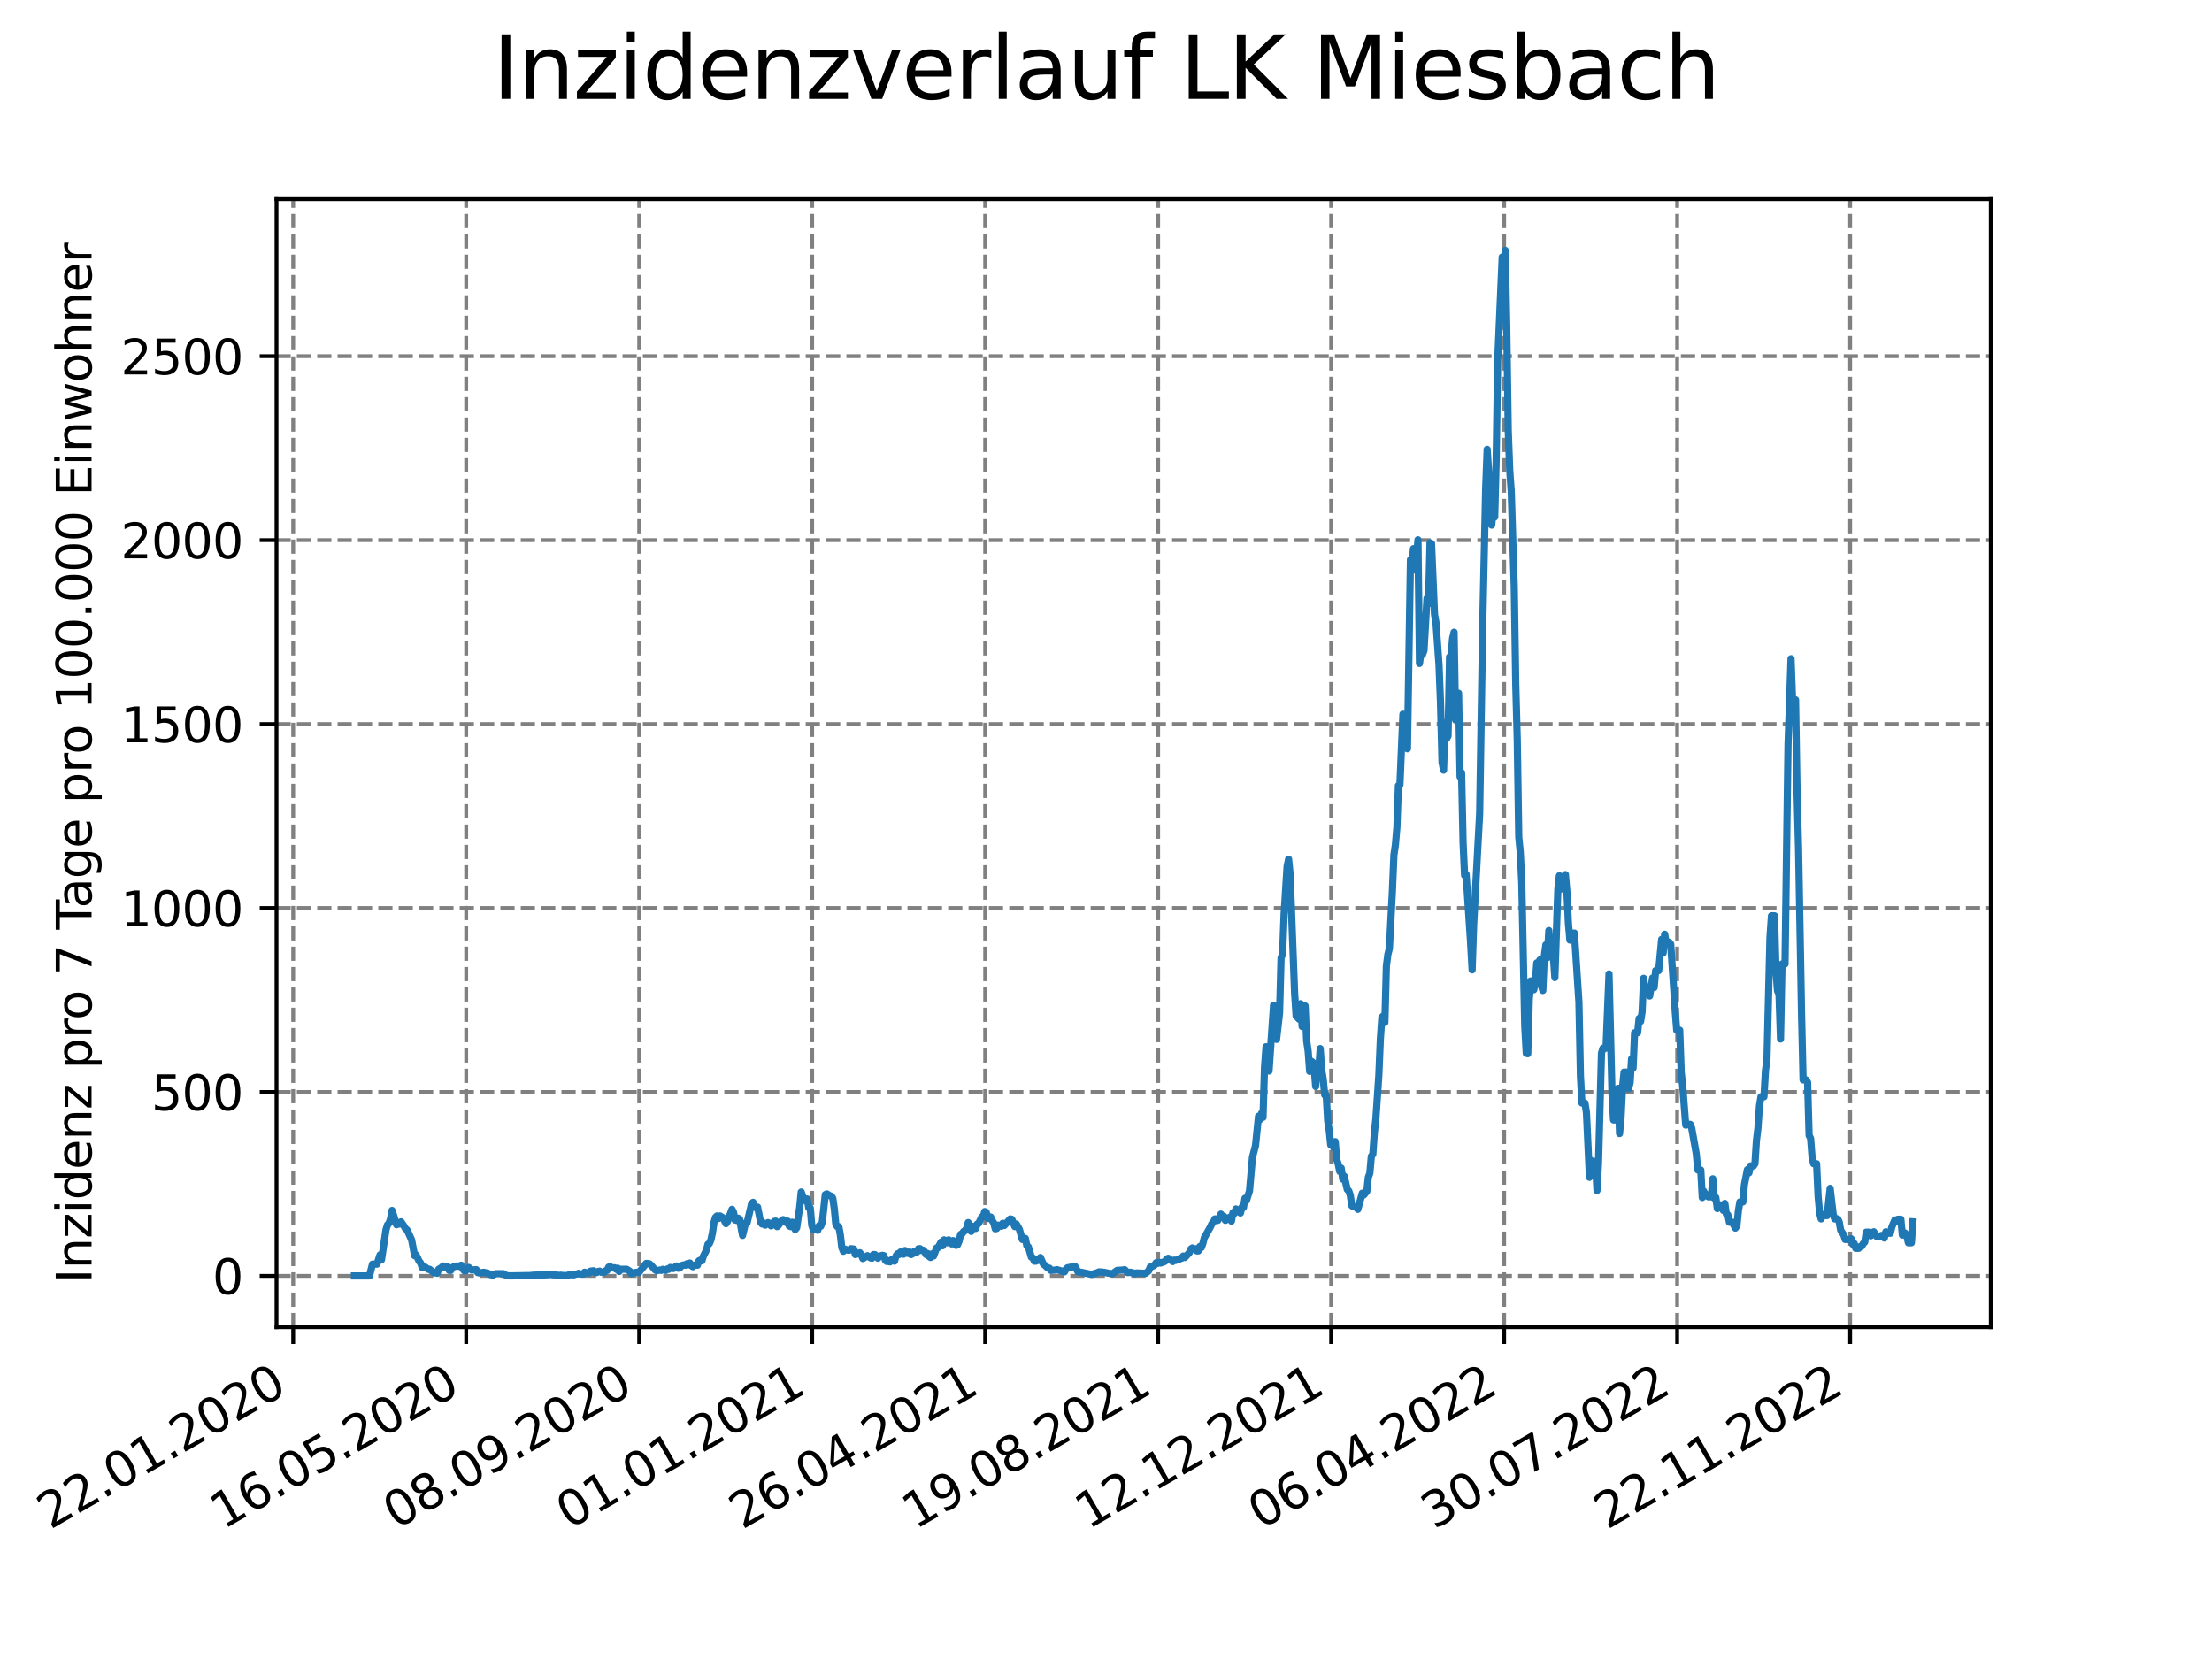 <?xml version="1.0" encoding="utf-8" standalone="no"?>
<!DOCTYPE svg PUBLIC "-//W3C//DTD SVG 1.1//EN"
  "http://www.w3.org/Graphics/SVG/1.1/DTD/svg11.dtd">
<svg xmlns:xlink="http://www.w3.org/1999/xlink" width="460.8pt" height="345.6pt" viewBox="0 0 460.8 345.6" xmlns="http://www.w3.org/2000/svg" version="1.1">
 <defs>
  <style type="text/css">*{stroke-linejoin: round; stroke-linecap: butt}</style>
 </defs>
 <g id="figure_1">
  <g id="patch_1">
   <path d="M 0 345.6 
L 460.8 345.6 
L 460.8 0 
L 0 0 
z
" style="fill: #ffffff"/>
  </g>
  <g id="axes_1">
   <g id="patch_2">
    <path d="M 57.6 276.48 
L 414.72 276.48 
L 414.72 41.472 
L 57.6 41.472 
z
" style="fill: #ffffff"/>
   </g>
   <g id="matplotlib.axis_1">
    <g id="xtick_1">
     <g id="line2d_1">
      <path d="M 61.076 276.48 
L 61.076 41.472 
" clip-path="url(#pb27482b53b)" style="fill: none; stroke-dasharray: 2.96,1.28; stroke-dashoffset: 0; stroke: #808080; stroke-width: 0.8"/>
     </g>
     <g id="line2d_2">
      <defs>
       <path id="m1804c351b8" d="M 0 0 
L 0 3.5 
" style="stroke: #000000; stroke-width: 0.8"/>
      </defs>
      <g>
       <use xlink:href="#m1804c351b8" x="61.076" y="276.48" style="stroke: #000000; stroke-width: 0.8"/>
      </g>
     </g>
     <g id="text_1">
      <!-- 22.01.2020 -->
      <g transform="translate(10.451 318.689) rotate(-30) scale(0.1 -0.1)">
       <defs>
        <path id="DejaVuSans-32" d="M 1228 531 
L 3431 531 
L 3431 0 
L 469 0 
L 469 531 
Q 828 903 1448 1529 
Q 2069 2156 2228 2338 
Q 2531 2678 2651 2914 
Q 2772 3150 2772 3378 
Q 2772 3750 2511 3984 
Q 2250 4219 1831 4219 
Q 1534 4219 1204 4116 
Q 875 4013 500 3803 
L 500 4441 
Q 881 4594 1212 4672 
Q 1544 4750 1819 4750 
Q 2544 4750 2975 4387 
Q 3406 4025 3406 3419 
Q 3406 3131 3298 2873 
Q 3191 2616 2906 2266 
Q 2828 2175 2409 1742 
Q 1991 1309 1228 531 
z
" transform="scale(0.016)"/>
        <path id="DejaVuSans-2e" d="M 684 794 
L 1344 794 
L 1344 0 
L 684 0 
L 684 794 
z
" transform="scale(0.016)"/>
        <path id="DejaVuSans-30" d="M 2034 4250 
Q 1547 4250 1301 3770 
Q 1056 3291 1056 2328 
Q 1056 1369 1301 889 
Q 1547 409 2034 409 
Q 2525 409 2770 889 
Q 3016 1369 3016 2328 
Q 3016 3291 2770 3770 
Q 2525 4250 2034 4250 
z
M 2034 4750 
Q 2819 4750 3233 4129 
Q 3647 3509 3647 2328 
Q 3647 1150 3233 529 
Q 2819 -91 2034 -91 
Q 1250 -91 836 529 
Q 422 1150 422 2328 
Q 422 3509 836 4129 
Q 1250 4750 2034 4750 
z
" transform="scale(0.016)"/>
        <path id="DejaVuSans-31" d="M 794 531 
L 1825 531 
L 1825 4091 
L 703 3866 
L 703 4441 
L 1819 4666 
L 2450 4666 
L 2450 531 
L 3481 531 
L 3481 0 
L 794 0 
L 794 531 
z
" transform="scale(0.016)"/>
       </defs>
       <use xlink:href="#DejaVuSans-32"/>
       <use xlink:href="#DejaVuSans-32" x="63.623"/>
       <use xlink:href="#DejaVuSans-2e" x="127.246"/>
       <use xlink:href="#DejaVuSans-30" x="159.033"/>
       <use xlink:href="#DejaVuSans-31" x="222.656"/>
       <use xlink:href="#DejaVuSans-2e" x="286.279"/>
       <use xlink:href="#DejaVuSans-32" x="318.066"/>
       <use xlink:href="#DejaVuSans-30" x="381.689"/>
       <use xlink:href="#DejaVuSans-32" x="445.312"/>
       <use xlink:href="#DejaVuSans-30" x="508.936"/>
      </g>
     </g>
    </g>
    <g id="xtick_2">
     <g id="line2d_3">
      <path d="M 97.114 276.48 
L 97.114 41.472 
" clip-path="url(#pb27482b53b)" style="fill: none; stroke-dasharray: 2.96,1.28; stroke-dashoffset: 0; stroke: #808080; stroke-width: 0.8"/>
     </g>
     <g id="line2d_4">
      <g>
       <use xlink:href="#m1804c351b8" x="97.114" y="276.48" style="stroke: #000000; stroke-width: 0.8"/>
      </g>
     </g>
     <g id="text_2">
      <!-- 16.05.2020 -->
      <g transform="translate(46.489 318.689) rotate(-30) scale(0.1 -0.1)">
       <defs>
        <path id="DejaVuSans-36" d="M 2113 2584 
Q 1688 2584 1439 2293 
Q 1191 2003 1191 1497 
Q 1191 994 1439 701 
Q 1688 409 2113 409 
Q 2538 409 2786 701 
Q 3034 994 3034 1497 
Q 3034 2003 2786 2293 
Q 2538 2584 2113 2584 
z
M 3366 4563 
L 3366 3988 
Q 3128 4100 2886 4159 
Q 2644 4219 2406 4219 
Q 1781 4219 1451 3797 
Q 1122 3375 1075 2522 
Q 1259 2794 1537 2939 
Q 1816 3084 2150 3084 
Q 2853 3084 3261 2657 
Q 3669 2231 3669 1497 
Q 3669 778 3244 343 
Q 2819 -91 2113 -91 
Q 1303 -91 875 529 
Q 447 1150 447 2328 
Q 447 3434 972 4092 
Q 1497 4750 2381 4750 
Q 2619 4750 2861 4703 
Q 3103 4656 3366 4563 
z
" transform="scale(0.016)"/>
        <path id="DejaVuSans-35" d="M 691 4666 
L 3169 4666 
L 3169 4134 
L 1269 4134 
L 1269 2991 
Q 1406 3038 1543 3061 
Q 1681 3084 1819 3084 
Q 2600 3084 3056 2656 
Q 3513 2228 3513 1497 
Q 3513 744 3044 326 
Q 2575 -91 1722 -91 
Q 1428 -91 1123 -41 
Q 819 9 494 109 
L 494 744 
Q 775 591 1075 516 
Q 1375 441 1709 441 
Q 2250 441 2565 725 
Q 2881 1009 2881 1497 
Q 2881 1984 2565 2268 
Q 2250 2553 1709 2553 
Q 1456 2553 1204 2497 
Q 953 2441 691 2322 
L 691 4666 
z
" transform="scale(0.016)"/>
       </defs>
       <use xlink:href="#DejaVuSans-31"/>
       <use xlink:href="#DejaVuSans-36" x="63.623"/>
       <use xlink:href="#DejaVuSans-2e" x="127.246"/>
       <use xlink:href="#DejaVuSans-30" x="159.033"/>
       <use xlink:href="#DejaVuSans-35" x="222.656"/>
       <use xlink:href="#DejaVuSans-2e" x="286.279"/>
       <use xlink:href="#DejaVuSans-32" x="318.066"/>
       <use xlink:href="#DejaVuSans-30" x="381.689"/>
       <use xlink:href="#DejaVuSans-32" x="445.312"/>
       <use xlink:href="#DejaVuSans-30" x="508.936"/>
      </g>
     </g>
    </g>
    <g id="xtick_3">
     <g id="line2d_5">
      <path d="M 133.152 276.48 
L 133.152 41.472 
" clip-path="url(#pb27482b53b)" style="fill: none; stroke-dasharray: 2.96,1.28; stroke-dashoffset: 0; stroke: #808080; stroke-width: 0.8"/>
     </g>
     <g id="line2d_6">
      <g>
       <use xlink:href="#m1804c351b8" x="133.152" y="276.48" style="stroke: #000000; stroke-width: 0.8"/>
      </g>
     </g>
     <g id="text_3">
      <!-- 08.09.2020 -->
      <g transform="translate(82.526 318.689) rotate(-30) scale(0.1 -0.1)">
       <defs>
        <path id="DejaVuSans-38" d="M 2034 2216 
Q 1584 2216 1326 1975 
Q 1069 1734 1069 1313 
Q 1069 891 1326 650 
Q 1584 409 2034 409 
Q 2484 409 2743 651 
Q 3003 894 3003 1313 
Q 3003 1734 2745 1975 
Q 2488 2216 2034 2216 
z
M 1403 2484 
Q 997 2584 770 2862 
Q 544 3141 544 3541 
Q 544 4100 942 4425 
Q 1341 4750 2034 4750 
Q 2731 4750 3128 4425 
Q 3525 4100 3525 3541 
Q 3525 3141 3298 2862 
Q 3072 2584 2669 2484 
Q 3125 2378 3379 2068 
Q 3634 1759 3634 1313 
Q 3634 634 3220 271 
Q 2806 -91 2034 -91 
Q 1263 -91 848 271 
Q 434 634 434 1313 
Q 434 1759 690 2068 
Q 947 2378 1403 2484 
z
M 1172 3481 
Q 1172 3119 1398 2916 
Q 1625 2713 2034 2713 
Q 2441 2713 2670 2916 
Q 2900 3119 2900 3481 
Q 2900 3844 2670 4047 
Q 2441 4250 2034 4250 
Q 1625 4250 1398 4047 
Q 1172 3844 1172 3481 
z
" transform="scale(0.016)"/>
        <path id="DejaVuSans-39" d="M 703 97 
L 703 672 
Q 941 559 1184 500 
Q 1428 441 1663 441 
Q 2288 441 2617 861 
Q 2947 1281 2994 2138 
Q 2813 1869 2534 1725 
Q 2256 1581 1919 1581 
Q 1219 1581 811 2004 
Q 403 2428 403 3163 
Q 403 3881 828 4315 
Q 1253 4750 1959 4750 
Q 2769 4750 3195 4129 
Q 3622 3509 3622 2328 
Q 3622 1225 3098 567 
Q 2575 -91 1691 -91 
Q 1453 -91 1209 -44 
Q 966 3 703 97 
z
M 1959 2075 
Q 2384 2075 2632 2365 
Q 2881 2656 2881 3163 
Q 2881 3666 2632 3958 
Q 2384 4250 1959 4250 
Q 1534 4250 1286 3958 
Q 1038 3666 1038 3163 
Q 1038 2656 1286 2365 
Q 1534 2075 1959 2075 
z
" transform="scale(0.016)"/>
       </defs>
       <use xlink:href="#DejaVuSans-30"/>
       <use xlink:href="#DejaVuSans-38" x="63.623"/>
       <use xlink:href="#DejaVuSans-2e" x="127.246"/>
       <use xlink:href="#DejaVuSans-30" x="159.033"/>
       <use xlink:href="#DejaVuSans-39" x="222.656"/>
       <use xlink:href="#DejaVuSans-2e" x="286.279"/>
       <use xlink:href="#DejaVuSans-32" x="318.066"/>
       <use xlink:href="#DejaVuSans-30" x="381.689"/>
       <use xlink:href="#DejaVuSans-32" x="445.312"/>
       <use xlink:href="#DejaVuSans-30" x="508.936"/>
      </g>
     </g>
    </g>
    <g id="xtick_4">
     <g id="line2d_7">
      <path d="M 169.19 276.48 
L 169.19 41.472 
" clip-path="url(#pb27482b53b)" style="fill: none; stroke-dasharray: 2.96,1.28; stroke-dashoffset: 0; stroke: #808080; stroke-width: 0.8"/>
     </g>
     <g id="line2d_8">
      <g>
       <use xlink:href="#m1804c351b8" x="169.19" y="276.48" style="stroke: #000000; stroke-width: 0.8"/>
      </g>
     </g>
     <g id="text_4">
      <!-- 01.01.2021 -->
      <g transform="translate(118.564 318.689) rotate(-30) scale(0.1 -0.1)">
       <use xlink:href="#DejaVuSans-30"/>
       <use xlink:href="#DejaVuSans-31" x="63.623"/>
       <use xlink:href="#DejaVuSans-2e" x="127.246"/>
       <use xlink:href="#DejaVuSans-30" x="159.033"/>
       <use xlink:href="#DejaVuSans-31" x="222.656"/>
       <use xlink:href="#DejaVuSans-2e" x="286.279"/>
       <use xlink:href="#DejaVuSans-32" x="318.066"/>
       <use xlink:href="#DejaVuSans-30" x="381.689"/>
       <use xlink:href="#DejaVuSans-32" x="445.312"/>
       <use xlink:href="#DejaVuSans-31" x="508.936"/>
      </g>
     </g>
    </g>
    <g id="xtick_5">
     <g id="line2d_9">
      <path d="M 205.227 276.48 
L 205.227 41.472 
" clip-path="url(#pb27482b53b)" style="fill: none; stroke-dasharray: 2.96,1.28; stroke-dashoffset: 0; stroke: #808080; stroke-width: 0.8"/>
     </g>
     <g id="line2d_10">
      <g>
       <use xlink:href="#m1804c351b8" x="205.227" y="276.48" style="stroke: #000000; stroke-width: 0.8"/>
      </g>
     </g>
     <g id="text_5">
      <!-- 26.04.2021 -->
      <g transform="translate(154.602 318.689) rotate(-30) scale(0.1 -0.1)">
       <defs>
        <path id="DejaVuSans-34" d="M 2419 4116 
L 825 1625 
L 2419 1625 
L 2419 4116 
z
M 2253 4666 
L 3047 4666 
L 3047 1625 
L 3713 1625 
L 3713 1100 
L 3047 1100 
L 3047 0 
L 2419 0 
L 2419 1100 
L 313 1100 
L 313 1709 
L 2253 4666 
z
" transform="scale(0.016)"/>
       </defs>
       <use xlink:href="#DejaVuSans-32"/>
       <use xlink:href="#DejaVuSans-36" x="63.623"/>
       <use xlink:href="#DejaVuSans-2e" x="127.246"/>
       <use xlink:href="#DejaVuSans-30" x="159.033"/>
       <use xlink:href="#DejaVuSans-34" x="222.656"/>
       <use xlink:href="#DejaVuSans-2e" x="286.279"/>
       <use xlink:href="#DejaVuSans-32" x="318.066"/>
       <use xlink:href="#DejaVuSans-30" x="381.689"/>
       <use xlink:href="#DejaVuSans-32" x="445.312"/>
       <use xlink:href="#DejaVuSans-31" x="508.936"/>
      </g>
     </g>
    </g>
    <g id="xtick_6">
     <g id="line2d_11">
      <path d="M 241.265 276.48 
L 241.265 41.472 
" clip-path="url(#pb27482b53b)" style="fill: none; stroke-dasharray: 2.96,1.28; stroke-dashoffset: 0; stroke: #808080; stroke-width: 0.8"/>
     </g>
     <g id="line2d_12">
      <g>
       <use xlink:href="#m1804c351b8" x="241.265" y="276.48" style="stroke: #000000; stroke-width: 0.8"/>
      </g>
     </g>
     <g id="text_6">
      <!-- 19.08.2021 -->
      <g transform="translate(190.64 318.689) rotate(-30) scale(0.1 -0.1)">
       <use xlink:href="#DejaVuSans-31"/>
       <use xlink:href="#DejaVuSans-39" x="63.623"/>
       <use xlink:href="#DejaVuSans-2e" x="127.246"/>
       <use xlink:href="#DejaVuSans-30" x="159.033"/>
       <use xlink:href="#DejaVuSans-38" x="222.656"/>
       <use xlink:href="#DejaVuSans-2e" x="286.279"/>
       <use xlink:href="#DejaVuSans-32" x="318.066"/>
       <use xlink:href="#DejaVuSans-30" x="381.689"/>
       <use xlink:href="#DejaVuSans-32" x="445.312"/>
       <use xlink:href="#DejaVuSans-31" x="508.936"/>
      </g>
     </g>
    </g>
    <g id="xtick_7">
     <g id="line2d_13">
      <path d="M 277.303 276.48 
L 277.303 41.472 
" clip-path="url(#pb27482b53b)" style="fill: none; stroke-dasharray: 2.96,1.28; stroke-dashoffset: 0; stroke: #808080; stroke-width: 0.8"/>
     </g>
     <g id="line2d_14">
      <g>
       <use xlink:href="#m1804c351b8" x="277.303" y="276.48" style="stroke: #000000; stroke-width: 0.8"/>
      </g>
     </g>
     <g id="text_7">
      <!-- 12.12.2021 -->
      <g transform="translate(226.678 318.689) rotate(-30) scale(0.1 -0.1)">
       <use xlink:href="#DejaVuSans-31"/>
       <use xlink:href="#DejaVuSans-32" x="63.623"/>
       <use xlink:href="#DejaVuSans-2e" x="127.246"/>
       <use xlink:href="#DejaVuSans-31" x="159.033"/>
       <use xlink:href="#DejaVuSans-32" x="222.656"/>
       <use xlink:href="#DejaVuSans-2e" x="286.279"/>
       <use xlink:href="#DejaVuSans-32" x="318.066"/>
       <use xlink:href="#DejaVuSans-30" x="381.689"/>
       <use xlink:href="#DejaVuSans-32" x="445.312"/>
       <use xlink:href="#DejaVuSans-31" x="508.936"/>
      </g>
     </g>
    </g>
    <g id="xtick_8">
     <g id="line2d_15">
      <path d="M 313.341 276.48 
L 313.341 41.472 
" clip-path="url(#pb27482b53b)" style="fill: none; stroke-dasharray: 2.96,1.28; stroke-dashoffset: 0; stroke: #808080; stroke-width: 0.8"/>
     </g>
     <g id="line2d_16">
      <g>
       <use xlink:href="#m1804c351b8" x="313.341" y="276.48" style="stroke: #000000; stroke-width: 0.8"/>
      </g>
     </g>
     <g id="text_8">
      <!-- 06.04.2022 -->
      <g transform="translate(262.716 318.689) rotate(-30) scale(0.1 -0.1)">
       <use xlink:href="#DejaVuSans-30"/>
       <use xlink:href="#DejaVuSans-36" x="63.623"/>
       <use xlink:href="#DejaVuSans-2e" x="127.246"/>
       <use xlink:href="#DejaVuSans-30" x="159.033"/>
       <use xlink:href="#DejaVuSans-34" x="222.656"/>
       <use xlink:href="#DejaVuSans-2e" x="286.279"/>
       <use xlink:href="#DejaVuSans-32" x="318.066"/>
       <use xlink:href="#DejaVuSans-30" x="381.689"/>
       <use xlink:href="#DejaVuSans-32" x="445.312"/>
       <use xlink:href="#DejaVuSans-32" x="508.936"/>
      </g>
     </g>
    </g>
    <g id="xtick_9">
     <g id="line2d_17">
      <path d="M 349.379 276.48 
L 349.379 41.472 
" clip-path="url(#pb27482b53b)" style="fill: none; stroke-dasharray: 2.96,1.28; stroke-dashoffset: 0; stroke: #808080; stroke-width: 0.8"/>
     </g>
     <g id="line2d_18">
      <g>
       <use xlink:href="#m1804c351b8" x="349.379" y="276.48" style="stroke: #000000; stroke-width: 0.8"/>
      </g>
     </g>
     <g id="text_9">
      <!-- 30.07.2022 -->
      <g transform="translate(298.754 318.689) rotate(-30) scale(0.1 -0.1)">
       <defs>
        <path id="DejaVuSans-33" d="M 2597 2516 
Q 3050 2419 3304 2112 
Q 3559 1806 3559 1356 
Q 3559 666 3084 287 
Q 2609 -91 1734 -91 
Q 1441 -91 1130 -33 
Q 819 25 488 141 
L 488 750 
Q 750 597 1062 519 
Q 1375 441 1716 441 
Q 2309 441 2620 675 
Q 2931 909 2931 1356 
Q 2931 1769 2642 2001 
Q 2353 2234 1838 2234 
L 1294 2234 
L 1294 2753 
L 1863 2753 
Q 2328 2753 2575 2939 
Q 2822 3125 2822 3475 
Q 2822 3834 2567 4026 
Q 2313 4219 1838 4219 
Q 1578 4219 1281 4162 
Q 984 4106 628 3988 
L 628 4550 
Q 988 4650 1302 4700 
Q 1616 4750 1894 4750 
Q 2613 4750 3031 4423 
Q 3450 4097 3450 3541 
Q 3450 3153 3228 2886 
Q 3006 2619 2597 2516 
z
" transform="scale(0.016)"/>
        <path id="DejaVuSans-37" d="M 525 4666 
L 3525 4666 
L 3525 4397 
L 1831 0 
L 1172 0 
L 2766 4134 
L 525 4134 
L 525 4666 
z
" transform="scale(0.016)"/>
       </defs>
       <use xlink:href="#DejaVuSans-33"/>
       <use xlink:href="#DejaVuSans-30" x="63.623"/>
       <use xlink:href="#DejaVuSans-2e" x="127.246"/>
       <use xlink:href="#DejaVuSans-30" x="159.033"/>
       <use xlink:href="#DejaVuSans-37" x="222.656"/>
       <use xlink:href="#DejaVuSans-2e" x="286.279"/>
       <use xlink:href="#DejaVuSans-32" x="318.066"/>
       <use xlink:href="#DejaVuSans-30" x="381.689"/>
       <use xlink:href="#DejaVuSans-32" x="445.312"/>
       <use xlink:href="#DejaVuSans-32" x="508.936"/>
      </g>
     </g>
    </g>
    <g id="xtick_10">
     <g id="line2d_19">
      <path d="M 385.417 276.48 
L 385.417 41.472 
" clip-path="url(#pb27482b53b)" style="fill: none; stroke-dasharray: 2.96,1.28; stroke-dashoffset: 0; stroke: #808080; stroke-width: 0.8"/>
     </g>
     <g id="line2d_20">
      <g>
       <use xlink:href="#m1804c351b8" x="385.417" y="276.48" style="stroke: #000000; stroke-width: 0.8"/>
      </g>
     </g>
     <g id="text_10">
      <!-- 22.11.2022 -->
      <g transform="translate(334.792 318.689) rotate(-30) scale(0.1 -0.1)">
       <use xlink:href="#DejaVuSans-32"/>
       <use xlink:href="#DejaVuSans-32" x="63.623"/>
       <use xlink:href="#DejaVuSans-2e" x="127.246"/>
       <use xlink:href="#DejaVuSans-31" x="159.033"/>
       <use xlink:href="#DejaVuSans-31" x="222.656"/>
       <use xlink:href="#DejaVuSans-2e" x="286.279"/>
       <use xlink:href="#DejaVuSans-32" x="318.066"/>
       <use xlink:href="#DejaVuSans-30" x="381.689"/>
       <use xlink:href="#DejaVuSans-32" x="445.312"/>
       <use xlink:href="#DejaVuSans-32" x="508.936"/>
      </g>
     </g>
    </g>
   </g>
   <g id="matplotlib.axis_2">
    <g id="ytick_1">
     <g id="line2d_21">
      <path d="M 57.6 265.798 
L 414.72 265.798 
" clip-path="url(#pb27482b53b)" style="fill: none; stroke-dasharray: 2.96,1.28; stroke-dashoffset: 0; stroke: #808080; stroke-width: 0.8"/>
     </g>
     <g id="line2d_22">
      <defs>
       <path id="mbb3ee02e21" d="M 0 0 
L -3.5 0 
" style="stroke: #000000; stroke-width: 0.8"/>
      </defs>
      <g>
       <use xlink:href="#mbb3ee02e21" x="57.6" y="265.798" style="stroke: #000000; stroke-width: 0.8"/>
      </g>
     </g>
     <g id="text_11">
      <!-- 0 -->
      <g transform="translate(44.237 269.597) scale(0.1 -0.1)">
       <use xlink:href="#DejaVuSans-30"/>
      </g>
     </g>
    </g>
    <g id="ytick_2">
     <g id="line2d_23">
      <path d="M 57.6 227.479 
L 414.72 227.479 
" clip-path="url(#pb27482b53b)" style="fill: none; stroke-dasharray: 2.96,1.28; stroke-dashoffset: 0; stroke: #808080; stroke-width: 0.8"/>
     </g>
     <g id="line2d_24">
      <g>
       <use xlink:href="#mbb3ee02e21" x="57.6" y="227.479" style="stroke: #000000; stroke-width: 0.8"/>
      </g>
     </g>
     <g id="text_12">
      <!-- 500 -->
      <g transform="translate(31.512 231.278) scale(0.1 -0.1)">
       <use xlink:href="#DejaVuSans-35"/>
       <use xlink:href="#DejaVuSans-30" x="63.623"/>
       <use xlink:href="#DejaVuSans-30" x="127.246"/>
      </g>
     </g>
    </g>
    <g id="ytick_3">
     <g id="line2d_25">
      <path d="M 57.6 189.16 
L 414.72 189.16 
" clip-path="url(#pb27482b53b)" style="fill: none; stroke-dasharray: 2.96,1.28; stroke-dashoffset: 0; stroke: #808080; stroke-width: 0.8"/>
     </g>
     <g id="line2d_26">
      <g>
       <use xlink:href="#mbb3ee02e21" x="57.6" y="189.16" style="stroke: #000000; stroke-width: 0.8"/>
      </g>
     </g>
     <g id="text_13">
      <!-- 1000 -->
      <g transform="translate(25.15 192.96) scale(0.1 -0.1)">
       <use xlink:href="#DejaVuSans-31"/>
       <use xlink:href="#DejaVuSans-30" x="63.623"/>
       <use xlink:href="#DejaVuSans-30" x="127.246"/>
       <use xlink:href="#DejaVuSans-30" x="190.869"/>
      </g>
     </g>
    </g>
    <g id="ytick_4">
     <g id="line2d_27">
      <path d="M 57.6 150.842 
L 414.72 150.842 
" clip-path="url(#pb27482b53b)" style="fill: none; stroke-dasharray: 2.96,1.28; stroke-dashoffset: 0; stroke: #808080; stroke-width: 0.8"/>
     </g>
     <g id="line2d_28">
      <g>
       <use xlink:href="#mbb3ee02e21" x="57.6" y="150.842" style="stroke: #000000; stroke-width: 0.8"/>
      </g>
     </g>
     <g id="text_14">
      <!-- 1500 -->
      <g transform="translate(25.15 154.641) scale(0.1 -0.1)">
       <use xlink:href="#DejaVuSans-31"/>
       <use xlink:href="#DejaVuSans-35" x="63.623"/>
       <use xlink:href="#DejaVuSans-30" x="127.246"/>
       <use xlink:href="#DejaVuSans-30" x="190.869"/>
      </g>
     </g>
    </g>
    <g id="ytick_5">
     <g id="line2d_29">
      <path d="M 57.6 112.523 
L 414.72 112.523 
" clip-path="url(#pb27482b53b)" style="fill: none; stroke-dasharray: 2.96,1.28; stroke-dashoffset: 0; stroke: #808080; stroke-width: 0.8"/>
     </g>
     <g id="line2d_30">
      <g>
       <use xlink:href="#mbb3ee02e21" x="57.6" y="112.523" style="stroke: #000000; stroke-width: 0.8"/>
      </g>
     </g>
     <g id="text_15">
      <!-- 2000 -->
      <g transform="translate(25.15 116.322) scale(0.1 -0.1)">
       <use xlink:href="#DejaVuSans-32"/>
       <use xlink:href="#DejaVuSans-30" x="63.623"/>
       <use xlink:href="#DejaVuSans-30" x="127.246"/>
       <use xlink:href="#DejaVuSans-30" x="190.869"/>
      </g>
     </g>
    </g>
    <g id="ytick_6">
     <g id="line2d_31">
      <path d="M 57.6 74.204 
L 414.72 74.204 
" clip-path="url(#pb27482b53b)" style="fill: none; stroke-dasharray: 2.96,1.28; stroke-dashoffset: 0; stroke: #808080; stroke-width: 0.8"/>
     </g>
     <g id="line2d_32">
      <g>
       <use xlink:href="#mbb3ee02e21" x="57.6" y="74.204" style="stroke: #000000; stroke-width: 0.8"/>
      </g>
     </g>
     <g id="text_16">
      <!-- 2500 -->
      <g transform="translate(25.15 78.004) scale(0.1 -0.1)">
       <use xlink:href="#DejaVuSans-32"/>
       <use xlink:href="#DejaVuSans-35" x="63.623"/>
       <use xlink:href="#DejaVuSans-30" x="127.246"/>
       <use xlink:href="#DejaVuSans-30" x="190.869"/>
      </g>
     </g>
    </g>
    <g id="text_17">
     <!-- Inzidenz pro 7 Tage pro 100.000 Einwohner -->
     <g transform="translate(19.07 267.301) rotate(-90) scale(0.1 -0.1)">
      <defs>
       <path id="DejaVuSans-49" d="M 628 4666 
L 1259 4666 
L 1259 0 
L 628 0 
L 628 4666 
z
" transform="scale(0.016)"/>
       <path id="DejaVuSans-6e" d="M 3513 2113 
L 3513 0 
L 2938 0 
L 2938 2094 
Q 2938 2591 2744 2837 
Q 2550 3084 2163 3084 
Q 1697 3084 1428 2787 
Q 1159 2491 1159 1978 
L 1159 0 
L 581 0 
L 581 3500 
L 1159 3500 
L 1159 2956 
Q 1366 3272 1645 3428 
Q 1925 3584 2291 3584 
Q 2894 3584 3203 3211 
Q 3513 2838 3513 2113 
z
" transform="scale(0.016)"/>
       <path id="DejaVuSans-7a" d="M 353 3500 
L 3084 3500 
L 3084 2975 
L 922 459 
L 3084 459 
L 3084 0 
L 275 0 
L 275 525 
L 2438 3041 
L 353 3041 
L 353 3500 
z
" transform="scale(0.016)"/>
       <path id="DejaVuSans-69" d="M 603 3500 
L 1178 3500 
L 1178 0 
L 603 0 
L 603 3500 
z
M 603 4863 
L 1178 4863 
L 1178 4134 
L 603 4134 
L 603 4863 
z
" transform="scale(0.016)"/>
       <path id="DejaVuSans-64" d="M 2906 2969 
L 2906 4863 
L 3481 4863 
L 3481 0 
L 2906 0 
L 2906 525 
Q 2725 213 2448 61 
Q 2172 -91 1784 -91 
Q 1150 -91 751 415 
Q 353 922 353 1747 
Q 353 2572 751 3078 
Q 1150 3584 1784 3584 
Q 2172 3584 2448 3432 
Q 2725 3281 2906 2969 
z
M 947 1747 
Q 947 1113 1208 752 
Q 1469 391 1925 391 
Q 2381 391 2643 752 
Q 2906 1113 2906 1747 
Q 2906 2381 2643 2742 
Q 2381 3103 1925 3103 
Q 1469 3103 1208 2742 
Q 947 2381 947 1747 
z
" transform="scale(0.016)"/>
       <path id="DejaVuSans-65" d="M 3597 1894 
L 3597 1613 
L 953 1613 
Q 991 1019 1311 708 
Q 1631 397 2203 397 
Q 2534 397 2845 478 
Q 3156 559 3463 722 
L 3463 178 
Q 3153 47 2828 -22 
Q 2503 -91 2169 -91 
Q 1331 -91 842 396 
Q 353 884 353 1716 
Q 353 2575 817 3079 
Q 1281 3584 2069 3584 
Q 2775 3584 3186 3129 
Q 3597 2675 3597 1894 
z
M 3022 2063 
Q 3016 2534 2758 2815 
Q 2500 3097 2075 3097 
Q 1594 3097 1305 2825 
Q 1016 2553 972 2059 
L 3022 2063 
z
" transform="scale(0.016)"/>
       <path id="DejaVuSans-20" transform="scale(0.016)"/>
       <path id="DejaVuSans-70" d="M 1159 525 
L 1159 -1331 
L 581 -1331 
L 581 3500 
L 1159 3500 
L 1159 2969 
Q 1341 3281 1617 3432 
Q 1894 3584 2278 3584 
Q 2916 3584 3314 3078 
Q 3713 2572 3713 1747 
Q 3713 922 3314 415 
Q 2916 -91 2278 -91 
Q 1894 -91 1617 61 
Q 1341 213 1159 525 
z
M 3116 1747 
Q 3116 2381 2855 2742 
Q 2594 3103 2138 3103 
Q 1681 3103 1420 2742 
Q 1159 2381 1159 1747 
Q 1159 1113 1420 752 
Q 1681 391 2138 391 
Q 2594 391 2855 752 
Q 3116 1113 3116 1747 
z
" transform="scale(0.016)"/>
       <path id="DejaVuSans-72" d="M 2631 2963 
Q 2534 3019 2420 3045 
Q 2306 3072 2169 3072 
Q 1681 3072 1420 2755 
Q 1159 2438 1159 1844 
L 1159 0 
L 581 0 
L 581 3500 
L 1159 3500 
L 1159 2956 
Q 1341 3275 1631 3429 
Q 1922 3584 2338 3584 
Q 2397 3584 2469 3576 
Q 2541 3569 2628 3553 
L 2631 2963 
z
" transform="scale(0.016)"/>
       <path id="DejaVuSans-6f" d="M 1959 3097 
Q 1497 3097 1228 2736 
Q 959 2375 959 1747 
Q 959 1119 1226 758 
Q 1494 397 1959 397 
Q 2419 397 2687 759 
Q 2956 1122 2956 1747 
Q 2956 2369 2687 2733 
Q 2419 3097 1959 3097 
z
M 1959 3584 
Q 2709 3584 3137 3096 
Q 3566 2609 3566 1747 
Q 3566 888 3137 398 
Q 2709 -91 1959 -91 
Q 1206 -91 779 398 
Q 353 888 353 1747 
Q 353 2609 779 3096 
Q 1206 3584 1959 3584 
z
" transform="scale(0.016)"/>
       <path id="DejaVuSans-54" d="M -19 4666 
L 3928 4666 
L 3928 4134 
L 2272 4134 
L 2272 0 
L 1638 0 
L 1638 4134 
L -19 4134 
L -19 4666 
z
" transform="scale(0.016)"/>
       <path id="DejaVuSans-61" d="M 2194 1759 
Q 1497 1759 1228 1600 
Q 959 1441 959 1056 
Q 959 750 1161 570 
Q 1363 391 1709 391 
Q 2188 391 2477 730 
Q 2766 1069 2766 1631 
L 2766 1759 
L 2194 1759 
z
M 3341 1997 
L 3341 0 
L 2766 0 
L 2766 531 
Q 2569 213 2275 61 
Q 1981 -91 1556 -91 
Q 1019 -91 701 211 
Q 384 513 384 1019 
Q 384 1609 779 1909 
Q 1175 2209 1959 2209 
L 2766 2209 
L 2766 2266 
Q 2766 2663 2505 2880 
Q 2244 3097 1772 3097 
Q 1472 3097 1187 3025 
Q 903 2953 641 2809 
L 641 3341 
Q 956 3463 1253 3523 
Q 1550 3584 1831 3584 
Q 2591 3584 2966 3190 
Q 3341 2797 3341 1997 
z
" transform="scale(0.016)"/>
       <path id="DejaVuSans-67" d="M 2906 1791 
Q 2906 2416 2648 2759 
Q 2391 3103 1925 3103 
Q 1463 3103 1205 2759 
Q 947 2416 947 1791 
Q 947 1169 1205 825 
Q 1463 481 1925 481 
Q 2391 481 2648 825 
Q 2906 1169 2906 1791 
z
M 3481 434 
Q 3481 -459 3084 -895 
Q 2688 -1331 1869 -1331 
Q 1566 -1331 1297 -1286 
Q 1028 -1241 775 -1147 
L 775 -588 
Q 1028 -725 1275 -790 
Q 1522 -856 1778 -856 
Q 2344 -856 2625 -561 
Q 2906 -266 2906 331 
L 2906 616 
Q 2728 306 2450 153 
Q 2172 0 1784 0 
Q 1141 0 747 490 
Q 353 981 353 1791 
Q 353 2603 747 3093 
Q 1141 3584 1784 3584 
Q 2172 3584 2450 3431 
Q 2728 3278 2906 2969 
L 2906 3500 
L 3481 3500 
L 3481 434 
z
" transform="scale(0.016)"/>
       <path id="DejaVuSans-45" d="M 628 4666 
L 3578 4666 
L 3578 4134 
L 1259 4134 
L 1259 2753 
L 3481 2753 
L 3481 2222 
L 1259 2222 
L 1259 531 
L 3634 531 
L 3634 0 
L 628 0 
L 628 4666 
z
" transform="scale(0.016)"/>
       <path id="DejaVuSans-77" d="M 269 3500 
L 844 3500 
L 1563 769 
L 2278 3500 
L 2956 3500 
L 3675 769 
L 4391 3500 
L 4966 3500 
L 4050 0 
L 3372 0 
L 2619 2869 
L 1863 0 
L 1184 0 
L 269 3500 
z
" transform="scale(0.016)"/>
       <path id="DejaVuSans-68" d="M 3513 2113 
L 3513 0 
L 2938 0 
L 2938 2094 
Q 2938 2591 2744 2837 
Q 2550 3084 2163 3084 
Q 1697 3084 1428 2787 
Q 1159 2491 1159 1978 
L 1159 0 
L 581 0 
L 581 4863 
L 1159 4863 
L 1159 2956 
Q 1366 3272 1645 3428 
Q 1925 3584 2291 3584 
Q 2894 3584 3203 3211 
Q 3513 2838 3513 2113 
z
" transform="scale(0.016)"/>
      </defs>
      <use xlink:href="#DejaVuSans-49"/>
      <use xlink:href="#DejaVuSans-6e" x="29.492"/>
      <use xlink:href="#DejaVuSans-7a" x="92.871"/>
      <use xlink:href="#DejaVuSans-69" x="145.361"/>
      <use xlink:href="#DejaVuSans-64" x="173.145"/>
      <use xlink:href="#DejaVuSans-65" x="236.621"/>
      <use xlink:href="#DejaVuSans-6e" x="298.145"/>
      <use xlink:href="#DejaVuSans-7a" x="361.523"/>
      <use xlink:href="#DejaVuSans-20" x="414.014"/>
      <use xlink:href="#DejaVuSans-70" x="445.801"/>
      <use xlink:href="#DejaVuSans-72" x="509.277"/>
      <use xlink:href="#DejaVuSans-6f" x="548.141"/>
      <use xlink:href="#DejaVuSans-20" x="609.322"/>
      <use xlink:href="#DejaVuSans-37" x="641.109"/>
      <use xlink:href="#DejaVuSans-20" x="704.732"/>
      <use xlink:href="#DejaVuSans-54" x="736.52"/>
      <use xlink:href="#DejaVuSans-61" x="781.104"/>
      <use xlink:href="#DejaVuSans-67" x="842.383"/>
      <use xlink:href="#DejaVuSans-65" x="905.859"/>
      <use xlink:href="#DejaVuSans-20" x="967.383"/>
      <use xlink:href="#DejaVuSans-70" x="999.17"/>
      <use xlink:href="#DejaVuSans-72" x="1062.646"/>
      <use xlink:href="#DejaVuSans-6f" x="1101.51"/>
      <use xlink:href="#DejaVuSans-20" x="1162.691"/>
      <use xlink:href="#DejaVuSans-31" x="1194.479"/>
      <use xlink:href="#DejaVuSans-30" x="1258.102"/>
      <use xlink:href="#DejaVuSans-30" x="1321.725"/>
      <use xlink:href="#DejaVuSans-2e" x="1385.348"/>
      <use xlink:href="#DejaVuSans-30" x="1417.135"/>
      <use xlink:href="#DejaVuSans-30" x="1480.758"/>
      <use xlink:href="#DejaVuSans-30" x="1544.381"/>
      <use xlink:href="#DejaVuSans-20" x="1608.004"/>
      <use xlink:href="#DejaVuSans-45" x="1639.791"/>
      <use xlink:href="#DejaVuSans-69" x="1702.975"/>
      <use xlink:href="#DejaVuSans-6e" x="1730.758"/>
      <use xlink:href="#DejaVuSans-77" x="1794.137"/>
      <use xlink:href="#DejaVuSans-6f" x="1875.924"/>
      <use xlink:href="#DejaVuSans-68" x="1937.105"/>
      <use xlink:href="#DejaVuSans-6e" x="2000.484"/>
      <use xlink:href="#DejaVuSans-65" x="2063.863"/>
      <use xlink:href="#DejaVuSans-72" x="2125.387"/>
     </g>
    </g>
   </g>
   <g id="line2d_33">
    <path d="M 73.833 265.798 
L 76.966 265.798 
L 77.593 263.346 
L 78.533 263.346 
L 79.16 261.43 
L 79.473 262.426 
L 80.414 256.142 
L 80.727 255.146 
L 81.04 254.84 
L 81.354 253.92 
L 81.667 252.158 
L 82.607 255.146 
L 82.921 254.84 
L 83.234 254.993 
L 83.547 254.533 
L 84.174 255.453 
L 84.487 255.989 
L 84.801 256.219 
L 85.741 258.288 
L 86.368 261.583 
L 86.681 261.43 
L 87.308 262.733 
L 87.621 263.116 
L 87.935 264.035 
L 88.248 263.882 
L 88.561 263.959 
L 89.188 264.418 
L 89.501 264.418 
L 90.442 265.185 
L 90.755 265.108 
L 91.068 265.261 
L 91.382 264.418 
L 92.008 264.035 
L 92.322 263.729 
L 92.635 263.959 
L 93.262 263.882 
L 93.575 264.648 
L 93.889 264.648 
L 94.202 264.112 
L 94.515 263.882 
L 95.142 263.729 
L 95.455 263.805 
L 96.082 263.576 
L 96.396 264.342 
L 96.709 264.725 
L 97.022 264.725 
L 97.649 264.035 
L 98.276 264.572 
L 99.216 264.495 
L 99.529 265.108 
L 99.843 265.185 
L 100.783 265.032 
L 101.723 265.261 
L 102.036 265.491 
L 102.663 265.645 
L 103.29 265.338 
L 104.857 265.338 
L 105.483 265.721 
L 106.11 265.798 
L 110.497 265.721 
L 111.124 265.645 
L 113.944 265.568 
L 114.571 265.491 
L 115.198 265.568 
L 116.138 265.645 
L 116.451 265.721 
L 116.765 265.645 
L 117.392 265.721 
L 118.332 265.721 
L 118.645 265.491 
L 119.272 265.568 
L 119.585 265.568 
L 119.899 265.415 
L 120.212 265.415 
L 120.525 265.261 
L 120.839 265.415 
L 121.465 265.415 
L 121.779 265.032 
L 122.092 265.185 
L 122.406 265.108 
L 122.719 265.185 
L 123.032 264.802 
L 123.659 264.725 
L 123.972 265.108 
L 124.286 265.108 
L 124.599 264.878 
L 124.913 264.802 
L 125.226 265.032 
L 125.853 265.032 
L 126.166 264.725 
L 126.479 264.648 
L 126.793 263.959 
L 127.106 263.882 
L 127.42 264.112 
L 128.046 264.112 
L 128.36 264.418 
L 128.673 264.189 
L 128.986 264.878 
L 129.3 264.418 
L 130.553 264.418 
L 131.18 264.802 
L 131.493 265.338 
L 132.12 265.108 
L 132.747 265.032 
L 133.06 265.108 
L 134.627 263.192 
L 135.254 263.269 
L 135.567 263.499 
L 136.507 264.572 
L 136.821 264.725 
L 137.447 264.572 
L 137.761 264.648 
L 138.074 264.418 
L 138.701 264.648 
L 139.014 264.342 
L 139.328 264.418 
L 139.641 264.035 
L 140.268 264.265 
L 140.895 263.729 
L 141.208 264.189 
L 141.521 264.189 
L 142.148 263.576 
L 142.461 263.499 
L 142.775 263.576 
L 143.088 263.269 
L 143.402 263.499 
L 143.715 263.116 
L 144.028 263.652 
L 144.342 263.882 
L 144.655 263.576 
L 144.968 263.499 
L 145.282 263.576 
L 145.595 262.656 
L 145.909 262.503 
L 146.222 262.656 
L 146.535 261.66 
L 147.162 260.434 
L 147.475 259.208 
L 147.789 259.054 
L 148.102 258.288 
L 148.416 256.832 
L 148.729 254.687 
L 149.042 253.614 
L 149.356 253.307 
L 149.669 253.844 
L 149.982 253.307 
L 150.609 253.69 
L 151.236 254.916 
L 151.549 254.457 
L 152.489 251.928 
L 152.803 252.541 
L 153.116 254.15 
L 153.429 254.227 
L 153.743 253.767 
L 154.056 253.92 
L 154.683 257.369 
L 155.31 254.763 
L 155.623 254.763 
L 156.563 250.778 
L 156.877 250.472 
L 157.19 251.238 
L 157.503 251.621 
L 157.817 251.468 
L 158.443 254.61 
L 158.757 254.993 
L 159.07 254.763 
L 159.384 255.223 
L 160.01 254.687 
L 160.637 255.376 
L 160.95 255.146 
L 161.264 254.457 
L 161.577 254.38 
L 161.891 255.529 
L 162.204 255.223 
L 162.831 254.303 
L 163.144 254.073 
L 163.457 254.303 
L 163.771 254.687 
L 164.084 254.38 
L 164.398 255.376 
L 164.711 255.529 
L 165.024 254.61 
L 165.651 256.142 
L 165.964 255.759 
L 166.591 251.468 
L 166.905 248.326 
L 167.531 250.089 
L 167.845 249.782 
L 168.158 249.782 
L 168.471 251.621 
L 168.785 251.621 
L 169.098 255.223 
L 169.412 256.142 
L 169.725 255.759 
L 170.038 255.836 
L 170.352 256.296 
L 170.665 255.3 
L 170.978 255.453 
L 171.292 254.61 
L 171.919 248.863 
L 172.232 248.709 
L 172.859 249.093 
L 173.172 249.169 
L 173.485 249.629 
L 173.799 251.775 
L 174.112 255.07 
L 174.425 255.529 
L 174.739 255.529 
L 175.052 257.215 
L 175.366 259.897 
L 175.679 260.664 
L 175.992 260.204 
L 176.619 260.434 
L 176.932 260.434 
L 177.246 260.127 
L 177.873 260.204 
L 178.186 261.353 
L 178.813 261.123 
L 179.126 260.97 
L 179.439 261.43 
L 179.753 262.196 
L 180.693 261.583 
L 181.32 262.043 
L 181.633 262.12 
L 181.946 261.353 
L 182.26 261.353 
L 182.887 262.12 
L 183.2 261.66 
L 183.827 261.507 
L 184.14 261.583 
L 184.453 262.579 
L 184.767 262.809 
L 185.08 262.656 
L 185.394 262.886 
L 185.707 262.426 
L 186.02 262.349 
L 186.334 262.733 
L 186.647 261.66 
L 186.96 261.2 
L 187.274 261.353 
L 187.587 260.817 
L 187.901 261.2 
L 188.214 261.277 
L 188.527 260.51 
L 188.841 260.97 
L 189.154 261.123 
L 189.467 260.817 
L 189.781 261.353 
L 190.094 261.2 
L 190.408 260.74 
L 191.034 260.817 
L 191.348 260.127 
L 191.661 260.127 
L 191.974 260.51 
L 192.288 260.434 
L 192.601 260.74 
L 192.915 261.353 
L 193.228 261.123 
L 193.541 261.736 
L 193.855 261.966 
L 194.168 261.2 
L 194.481 261.66 
L 195.108 259.974 
L 195.421 259.897 
L 196.048 258.748 
L 196.362 259.514 
L 196.675 258.288 
L 196.988 258.748 
L 197.302 258.901 
L 197.615 258.288 
L 197.928 258.901 
L 198.242 259.131 
L 198.555 258.441 
L 198.869 259.131 
L 199.182 259.438 
L 199.495 259.284 
L 199.809 258.518 
L 200.122 257.139 
L 200.435 256.985 
L 200.749 256.526 
L 201.062 256.372 
L 201.376 255.836 
L 201.689 254.687 
L 202.316 256.526 
L 202.629 255.453 
L 203.256 255.913 
L 203.569 254.993 
L 203.883 254.84 
L 204.509 253.537 
L 204.823 253.384 
L 205.136 252.388 
L 205.449 252.541 
L 205.763 253.844 
L 206.076 253.46 
L 206.39 253.537 
L 206.703 254.303 
L 207.016 254.763 
L 207.33 255.989 
L 207.643 255.913 
L 207.956 255.223 
L 208.583 255.453 
L 208.897 254.84 
L 209.21 255.3 
L 210.463 253.92 
L 210.777 253.997 
L 211.404 255.529 
L 211.717 254.993 
L 212.344 256.066 
L 212.97 258.211 
L 213.597 257.982 
L 213.911 259.514 
L 214.224 259.744 
L 214.851 261.89 
L 215.164 262.043 
L 215.477 262.733 
L 215.791 262.733 
L 216.104 262.426 
L 216.417 262.579 
L 216.731 261.966 
L 217.358 263.346 
L 217.671 263.576 
L 218.298 264.189 
L 218.611 264.189 
L 218.924 264.648 
L 219.865 264.572 
L 220.178 264.495 
L 221.745 264.955 
L 222.058 264.418 
L 222.372 264.112 
L 223.938 263.805 
L 224.565 264.955 
L 225.192 265.032 
L 227.386 265.491 
L 228.639 265.108 
L 228.952 264.955 
L 229.893 265.032 
L 231.459 265.338 
L 231.773 265.338 
L 232.713 264.648 
L 233.966 264.572 
L 234.28 264.495 
L 234.907 265.108 
L 235.533 265.032 
L 235.847 265.185 
L 236.16 265.185 
L 236.473 265.338 
L 236.787 265.185 
L 238.667 265.261 
L 239.294 264.725 
L 239.607 263.959 
L 240.234 263.729 
L 240.547 263.499 
L 240.861 263.039 
L 241.174 263.192 
L 241.487 262.963 
L 241.801 263.116 
L 242.427 262.886 
L 242.741 262.733 
L 243.054 262.273 
L 243.368 262.12 
L 244.308 262.809 
L 244.621 262.503 
L 244.934 262.579 
L 245.248 262.426 
L 245.561 262.426 
L 245.875 262.12 
L 246.188 262.12 
L 246.501 261.66 
L 246.815 261.966 
L 247.755 260.97 
L 248.068 260.204 
L 248.382 259.974 
L 248.695 260.204 
L 249.008 260.127 
L 249.322 260.587 
L 249.635 260.587 
L 249.948 259.667 
L 250.262 259.897 
L 250.575 259.054 
L 250.889 257.828 
L 252.142 255.606 
L 252.455 254.916 
L 252.769 254.61 
L 253.082 253.92 
L 253.396 254.15 
L 253.709 254.227 
L 254.336 252.924 
L 254.649 253.384 
L 254.962 253.384 
L 255.276 254.227 
L 255.589 253.92 
L 255.903 253.92 
L 256.216 253.537 
L 256.529 254.38 
L 256.843 252.618 
L 257.156 252.771 
L 257.469 251.851 
L 257.783 252.388 
L 258.096 252.081 
L 258.409 252.694 
L 258.723 251.468 
L 259.036 251.545 
L 259.35 249.629 
L 259.663 250.089 
L 260.29 248.096 
L 260.916 241.046 
L 261.543 238.671 
L 262.17 232.541 
L 262.483 233.23 
L 262.797 231.927 
L 263.11 232.77 
L 263.423 222.349 
L 263.737 218.058 
L 264.364 223.115 
L 265.304 209.398 
L 265.617 211.161 
L 265.93 216.525 
L 266.557 211.008 
L 266.871 199.513 
L 267.184 198.823 
L 267.497 190.471 
L 268.124 180.509 
L 268.437 178.976 
L 268.751 182.042 
L 269.691 206.87 
L 270.004 211.621 
L 270.631 212.31 
L 270.944 209.092 
L 271.258 213.843 
L 271.885 209.552 
L 272.198 216.831 
L 272.511 218.977 
L 272.825 223.192 
L 273.138 221.046 
L 273.451 221.276 
L 273.765 222.425 
L 274.078 226.334 
L 274.392 222.425 
L 274.705 223.038 
L 275.018 218.441 
L 275.332 222.885 
L 275.645 224.801 
L 275.958 228.096 
L 276.272 228.096 
L 276.585 233.537 
L 276.899 235.529 
L 277.212 238.518 
L 277.525 238.211 
L 277.839 239.131 
L 278.152 237.828 
L 278.465 241.583 
L 278.779 242.502 
L 279.092 244.035 
L 279.405 243.345 
L 279.719 245.644 
L 280.032 245.031 
L 280.659 247.79 
L 280.972 248.096 
L 281.286 249.016 
L 281.599 251.162 
L 281.912 251.391 
L 282.539 251.468 
L 282.853 251.928 
L 283.793 248.556 
L 284.106 248.939 
L 284.733 248.173 
L 285.046 245.261 
L 285.36 244.418 
L 285.673 240.893 
L 285.986 240.433 
L 286.3 235.989 
L 286.613 233.154 
L 287.24 223.958 
L 287.553 216.448 
L 287.867 211.927 
L 288.18 211.621 
L 288.493 213 
L 288.807 201.276 
L 289.12 198.823 
L 289.433 197.597 
L 290.06 185.643 
L 290.374 178.133 
L 290.687 175.988 
L 291 172.386 
L 291.314 163.65 
L 291.627 163.497 
L 292.254 148.784 
L 292.567 151.466 
L 292.881 152.922 
L 293.194 155.987 
L 293.821 116.6 
L 294.134 117.673 
L 294.447 114.301 
L 294.761 118.745 
L 295.074 116.37 
L 295.388 112.462 
L 295.701 138.209 
L 296.014 135.987 
L 296.328 136.37 
L 296.641 135.527 
L 297.268 124.646 
L 297.581 125.795 
L 297.895 113.075 
L 298.208 113.228 
L 298.835 128.018 
L 299.148 129.78 
L 299.775 138.592 
L 300.088 146.562 
L 300.401 158.823 
L 300.715 160.432 
L 301.028 150.623 
L 301.342 153.918 
L 301.655 153.305 
L 301.968 136.83 
L 302.282 136.753 
L 302.595 132.999 
L 302.908 131.696 
L 303.222 150.01 
L 303.535 146.179 
L 303.849 144.416 
L 304.162 161.811 
L 304.475 160.968 
L 304.789 175.605 
L 305.102 182.348 
L 305.415 182.118 
L 306.356 196.448 
L 306.669 202.042 
L 306.982 192.693 
L 308.236 169.474 
L 308.863 130.7 
L 309.489 101.81 
L 309.803 93.611 
L 310.116 98.515 
L 310.429 107.557 
L 310.743 109.397 
L 311.056 106.101 
L 311.37 107.711 
L 311.683 95.603 
L 311.996 75.143 
L 312.936 53.534 
L 313.25 57.058 
L 313.563 52.154 
L 313.877 67.863 
L 314.19 89.703 
L 314.503 97.979 
L 314.817 102.347 
L 315.443 122.194 
L 315.757 142.577 
L 316.07 154.148 
L 316.384 174.379 
L 316.697 177.52 
L 317.01 183.881 
L 317.637 213.843 
L 317.95 219.437 
L 318.264 219.513 
L 318.577 208.172 
L 318.891 204.341 
L 319.204 204.877 
L 319.517 206.18 
L 319.831 204.494 
L 320.144 200.586 
L 320.457 204.188 
L 320.771 199.973 
L 321.084 205.337 
L 321.397 206.333 
L 321.711 199.13 
L 322.024 196.831 
L 322.338 199.513 
L 322.651 193.843 
L 322.964 199.283 
L 323.591 199.283 
L 323.904 203.651 
L 324.531 185.183 
L 324.845 182.425 
L 325.158 185.183 
L 325.785 185.183 
L 326.098 182.195 
L 326.411 185.72 
L 326.725 192.31 
L 327.038 195.835 
L 327.352 194.379 
L 327.978 194.379 
L 328.918 208.785 
L 329.232 224.188 
L 329.545 229.782 
L 330.172 229.782 
L 330.485 231.774 
L 331.112 245.261 
L 331.425 241.736 
L 331.739 241.966 
L 332.366 241.966 
L 332.679 248.02 
L 332.992 242.349 
L 333.619 219.36 
L 333.932 218.364 
L 334.559 218.364 
L 335.186 202.885 
L 335.813 228.019 
L 336.126 233.307 
L 336.753 233.307 
L 337.066 226.717 
L 337.38 236.142 
L 337.693 232.847 
L 338.006 226.41 
L 338.32 223.345 
L 338.946 223.345 
L 339.26 226.793 
L 339.573 225.567 
L 339.887 220.586 
L 340.2 222.502 
L 340.513 215.146 
L 341.14 215.146 
L 341.453 212.157 
L 341.767 212.77 
L 342.08 210.778 
L 342.393 203.804 
L 342.707 206.257 
L 343.334 206.257 
L 343.647 207.483 
L 344.274 203.728 
L 344.587 205.72 
L 344.9 202.195 
L 345.527 202.195 
L 346.154 195.682 
L 346.467 198.517 
L 346.781 194.609 
L 347.094 196.295 
L 347.721 196.295 
L 348.034 196.678 
L 348.974 210.624 
L 349.288 214.609 
L 349.914 214.609 
L 350.228 223.422 
L 350.541 226.334 
L 351.168 234.38 
L 351.481 234.226 
L 352.108 234.226 
L 352.421 235.069 
L 353.048 238.594 
L 353.362 240.357 
L 353.675 243.728 
L 354.302 243.728 
L 354.615 249.476 
L 354.928 248.173 
L 355.242 249.093 
L 355.555 248.863 
L 355.869 249.322 
L 356.495 249.322 
L 356.809 245.568 
L 357.122 249.629 
L 357.435 249.476 
L 357.749 251.775 
L 358.062 251.008 
L 358.689 251.008 
L 359.002 252.158 
L 359.316 250.702 
L 359.629 252.924 
L 359.942 253.077 
L 360.256 254.61 
L 360.882 254.61 
L 361.509 255.836 
L 361.823 255.376 
L 362.136 252.234 
L 362.449 250.395 
L 363.076 250.395 
L 363.389 246.794 
L 364.016 243.652 
L 364.33 244.341 
L 364.643 242.886 
L 365.27 242.886 
L 365.583 242.426 
L 365.896 237.598 
L 366.21 234.993 
L 366.523 230.395 
L 366.837 228.479 
L 367.463 228.479 
L 367.777 223.038 
L 368.09 220.586 
L 368.717 195.222 
L 369.03 190.777 
L 369.657 190.777 
L 369.97 202.272 
L 370.284 206.41 
L 370.597 207.099 
L 370.91 216.448 
L 371.224 200.816 
L 371.851 200.816 
L 372.477 155.068 
L 373.104 137.213 
L 373.417 145.796 
L 374.044 145.796 
L 374.358 165.106 
L 374.671 176.907 
L 375.298 211.391 
L 375.611 224.954 
L 376.238 224.954 
L 376.551 225.491 
L 376.865 236.525 
L 377.178 237.138 
L 377.491 241.123 
L 377.805 242.426 
L 378.431 242.426 
L 378.745 249.246 
L 379.058 252.694 
L 379.372 253.92 
L 379.685 253.001 
L 379.998 253.231 
L 380.625 253.231 
L 381.252 247.56 
L 381.878 252.924 
L 382.192 253.92 
L 382.819 253.92 
L 383.132 254.533 
L 383.445 256.296 
L 384.072 257.215 
L 384.385 258.211 
L 385.326 258.211 
L 385.639 258.058 
L 385.952 259.208 
L 386.266 259.054 
L 386.579 260.051 
L 387.206 260.051 
L 387.519 259.667 
L 387.833 259.591 
L 388.146 259.054 
L 388.459 258.748 
L 388.773 256.679 
L 389.399 256.679 
L 389.713 257.445 
L 390.026 256.832 
L 390.34 256.602 
L 390.966 257.598 
L 391.593 257.598 
L 391.906 257.369 
L 392.22 257.369 
L 392.533 257.905 
L 392.847 256.602 
L 393.16 256.909 
L 393.787 256.909 
L 394.1 255.606 
L 394.727 254.15 
L 395.04 254.38 
L 395.354 253.997 
L 395.98 253.997 
L 396.294 257.292 
L 396.607 256.756 
L 396.92 256.909 
L 397.234 257.522 
L 397.547 258.901 
L 398.174 258.901 
L 398.487 254.533 
L 398.487 254.533 
" clip-path="url(#pb27482b53b)" style="fill: none; stroke: #1f77b4; stroke-width: 1.5; stroke-linecap: square"/>
   </g>
   <g id="patch_3">
    <path d="M 57.6 276.48 
L 57.6 41.472 
" style="fill: none; stroke: #000000; stroke-width: 0.8; stroke-linejoin: miter; stroke-linecap: square"/>
   </g>
   <g id="patch_4">
    <path d="M 414.72 276.48 
L 414.72 41.472 
" style="fill: none; stroke: #000000; stroke-width: 0.8; stroke-linejoin: miter; stroke-linecap: square"/>
   </g>
   <g id="patch_5">
    <path d="M 57.6 276.48 
L 414.72 276.48 
" style="fill: none; stroke: #000000; stroke-width: 0.8; stroke-linejoin: miter; stroke-linecap: square"/>
   </g>
   <g id="patch_6">
    <path d="M 57.6 41.472 
L 414.72 41.472 
" style="fill: none; stroke: #000000; stroke-width: 0.8; stroke-linejoin: miter; stroke-linecap: square"/>
   </g>
  </g>
  <g id="text_18">
   <!-- Inzidenzverlauf LK Miesbach -->
   <g transform="translate(102.676 20.589) scale(0.18 -0.18)">
    <defs>
     <path id="DejaVuSans-76" d="M 191 3500 
L 800 3500 
L 1894 563 
L 2988 3500 
L 3597 3500 
L 2284 0 
L 1503 0 
L 191 3500 
z
" transform="scale(0.016)"/>
     <path id="DejaVuSans-6c" d="M 603 4863 
L 1178 4863 
L 1178 0 
L 603 0 
L 603 4863 
z
" transform="scale(0.016)"/>
     <path id="DejaVuSans-75" d="M 544 1381 
L 544 3500 
L 1119 3500 
L 1119 1403 
Q 1119 906 1312 657 
Q 1506 409 1894 409 
Q 2359 409 2629 706 
Q 2900 1003 2900 1516 
L 2900 3500 
L 3475 3500 
L 3475 0 
L 2900 0 
L 2900 538 
Q 2691 219 2414 64 
Q 2138 -91 1772 -91 
Q 1169 -91 856 284 
Q 544 659 544 1381 
z
M 1991 3584 
L 1991 3584 
z
" transform="scale(0.016)"/>
     <path id="DejaVuSans-66" d="M 2375 4863 
L 2375 4384 
L 1825 4384 
Q 1516 4384 1395 4259 
Q 1275 4134 1275 3809 
L 1275 3500 
L 2222 3500 
L 2222 3053 
L 1275 3053 
L 1275 0 
L 697 0 
L 697 3053 
L 147 3053 
L 147 3500 
L 697 3500 
L 697 3744 
Q 697 4328 969 4595 
Q 1241 4863 1831 4863 
L 2375 4863 
z
" transform="scale(0.016)"/>
     <path id="DejaVuSans-4c" d="M 628 4666 
L 1259 4666 
L 1259 531 
L 3531 531 
L 3531 0 
L 628 0 
L 628 4666 
z
" transform="scale(0.016)"/>
     <path id="DejaVuSans-4b" d="M 628 4666 
L 1259 4666 
L 1259 2694 
L 3353 4666 
L 4166 4666 
L 1850 2491 
L 4331 0 
L 3500 0 
L 1259 2247 
L 1259 0 
L 628 0 
L 628 4666 
z
" transform="scale(0.016)"/>
     <path id="DejaVuSans-4d" d="M 628 4666 
L 1569 4666 
L 2759 1491 
L 3956 4666 
L 4897 4666 
L 4897 0 
L 4281 0 
L 4281 4097 
L 3078 897 
L 2444 897 
L 1241 4097 
L 1241 0 
L 628 0 
L 628 4666 
z
" transform="scale(0.016)"/>
     <path id="DejaVuSans-73" d="M 2834 3397 
L 2834 2853 
Q 2591 2978 2328 3040 
Q 2066 3103 1784 3103 
Q 1356 3103 1142 2972 
Q 928 2841 928 2578 
Q 928 2378 1081 2264 
Q 1234 2150 1697 2047 
L 1894 2003 
Q 2506 1872 2764 1633 
Q 3022 1394 3022 966 
Q 3022 478 2636 193 
Q 2250 -91 1575 -91 
Q 1294 -91 989 -36 
Q 684 19 347 128 
L 347 722 
Q 666 556 975 473 
Q 1284 391 1588 391 
Q 1994 391 2212 530 
Q 2431 669 2431 922 
Q 2431 1156 2273 1281 
Q 2116 1406 1581 1522 
L 1381 1569 
Q 847 1681 609 1914 
Q 372 2147 372 2553 
Q 372 3047 722 3315 
Q 1072 3584 1716 3584 
Q 2034 3584 2315 3537 
Q 2597 3491 2834 3397 
z
" transform="scale(0.016)"/>
     <path id="DejaVuSans-62" d="M 3116 1747 
Q 3116 2381 2855 2742 
Q 2594 3103 2138 3103 
Q 1681 3103 1420 2742 
Q 1159 2381 1159 1747 
Q 1159 1113 1420 752 
Q 1681 391 2138 391 
Q 2594 391 2855 752 
Q 3116 1113 3116 1747 
z
M 1159 2969 
Q 1341 3281 1617 3432 
Q 1894 3584 2278 3584 
Q 2916 3584 3314 3078 
Q 3713 2572 3713 1747 
Q 3713 922 3314 415 
Q 2916 -91 2278 -91 
Q 1894 -91 1617 61 
Q 1341 213 1159 525 
L 1159 0 
L 581 0 
L 581 4863 
L 1159 4863 
L 1159 2969 
z
" transform="scale(0.016)"/>
     <path id="DejaVuSans-63" d="M 3122 3366 
L 3122 2828 
Q 2878 2963 2633 3030 
Q 2388 3097 2138 3097 
Q 1578 3097 1268 2742 
Q 959 2388 959 1747 
Q 959 1106 1268 751 
Q 1578 397 2138 397 
Q 2388 397 2633 464 
Q 2878 531 3122 666 
L 3122 134 
Q 2881 22 2623 -34 
Q 2366 -91 2075 -91 
Q 1284 -91 818 406 
Q 353 903 353 1747 
Q 353 2603 823 3093 
Q 1294 3584 2113 3584 
Q 2378 3584 2631 3529 
Q 2884 3475 3122 3366 
z
" transform="scale(0.016)"/>
    </defs>
    <use xlink:href="#DejaVuSans-49"/>
    <use xlink:href="#DejaVuSans-6e" x="29.492"/>
    <use xlink:href="#DejaVuSans-7a" x="92.871"/>
    <use xlink:href="#DejaVuSans-69" x="145.361"/>
    <use xlink:href="#DejaVuSans-64" x="173.145"/>
    <use xlink:href="#DejaVuSans-65" x="236.621"/>
    <use xlink:href="#DejaVuSans-6e" x="298.145"/>
    <use xlink:href="#DejaVuSans-7a" x="361.523"/>
    <use xlink:href="#DejaVuSans-76" x="414.014"/>
    <use xlink:href="#DejaVuSans-65" x="473.193"/>
    <use xlink:href="#DejaVuSans-72" x="534.717"/>
    <use xlink:href="#DejaVuSans-6c" x="575.83"/>
    <use xlink:href="#DejaVuSans-61" x="603.613"/>
    <use xlink:href="#DejaVuSans-75" x="664.893"/>
    <use xlink:href="#DejaVuSans-66" x="728.271"/>
    <use xlink:href="#DejaVuSans-20" x="763.477"/>
    <use xlink:href="#DejaVuSans-4c" x="795.264"/>
    <use xlink:href="#DejaVuSans-4b" x="850.977"/>
    <use xlink:href="#DejaVuSans-20" x="916.553"/>
    <use xlink:href="#DejaVuSans-4d" x="948.34"/>
    <use xlink:href="#DejaVuSans-69" x="1034.619"/>
    <use xlink:href="#DejaVuSans-65" x="1062.402"/>
    <use xlink:href="#DejaVuSans-73" x="1123.926"/>
    <use xlink:href="#DejaVuSans-62" x="1176.025"/>
    <use xlink:href="#DejaVuSans-61" x="1239.502"/>
    <use xlink:href="#DejaVuSans-63" x="1300.781"/>
    <use xlink:href="#DejaVuSans-68" x="1355.762"/>
   </g>
  </g>
 </g>
 <defs>
  <clipPath id="pb27482b53b">
   <rect x="57.6" y="41.472" width="357.12" height="235.008"/>
  </clipPath>
 </defs>
</svg>
